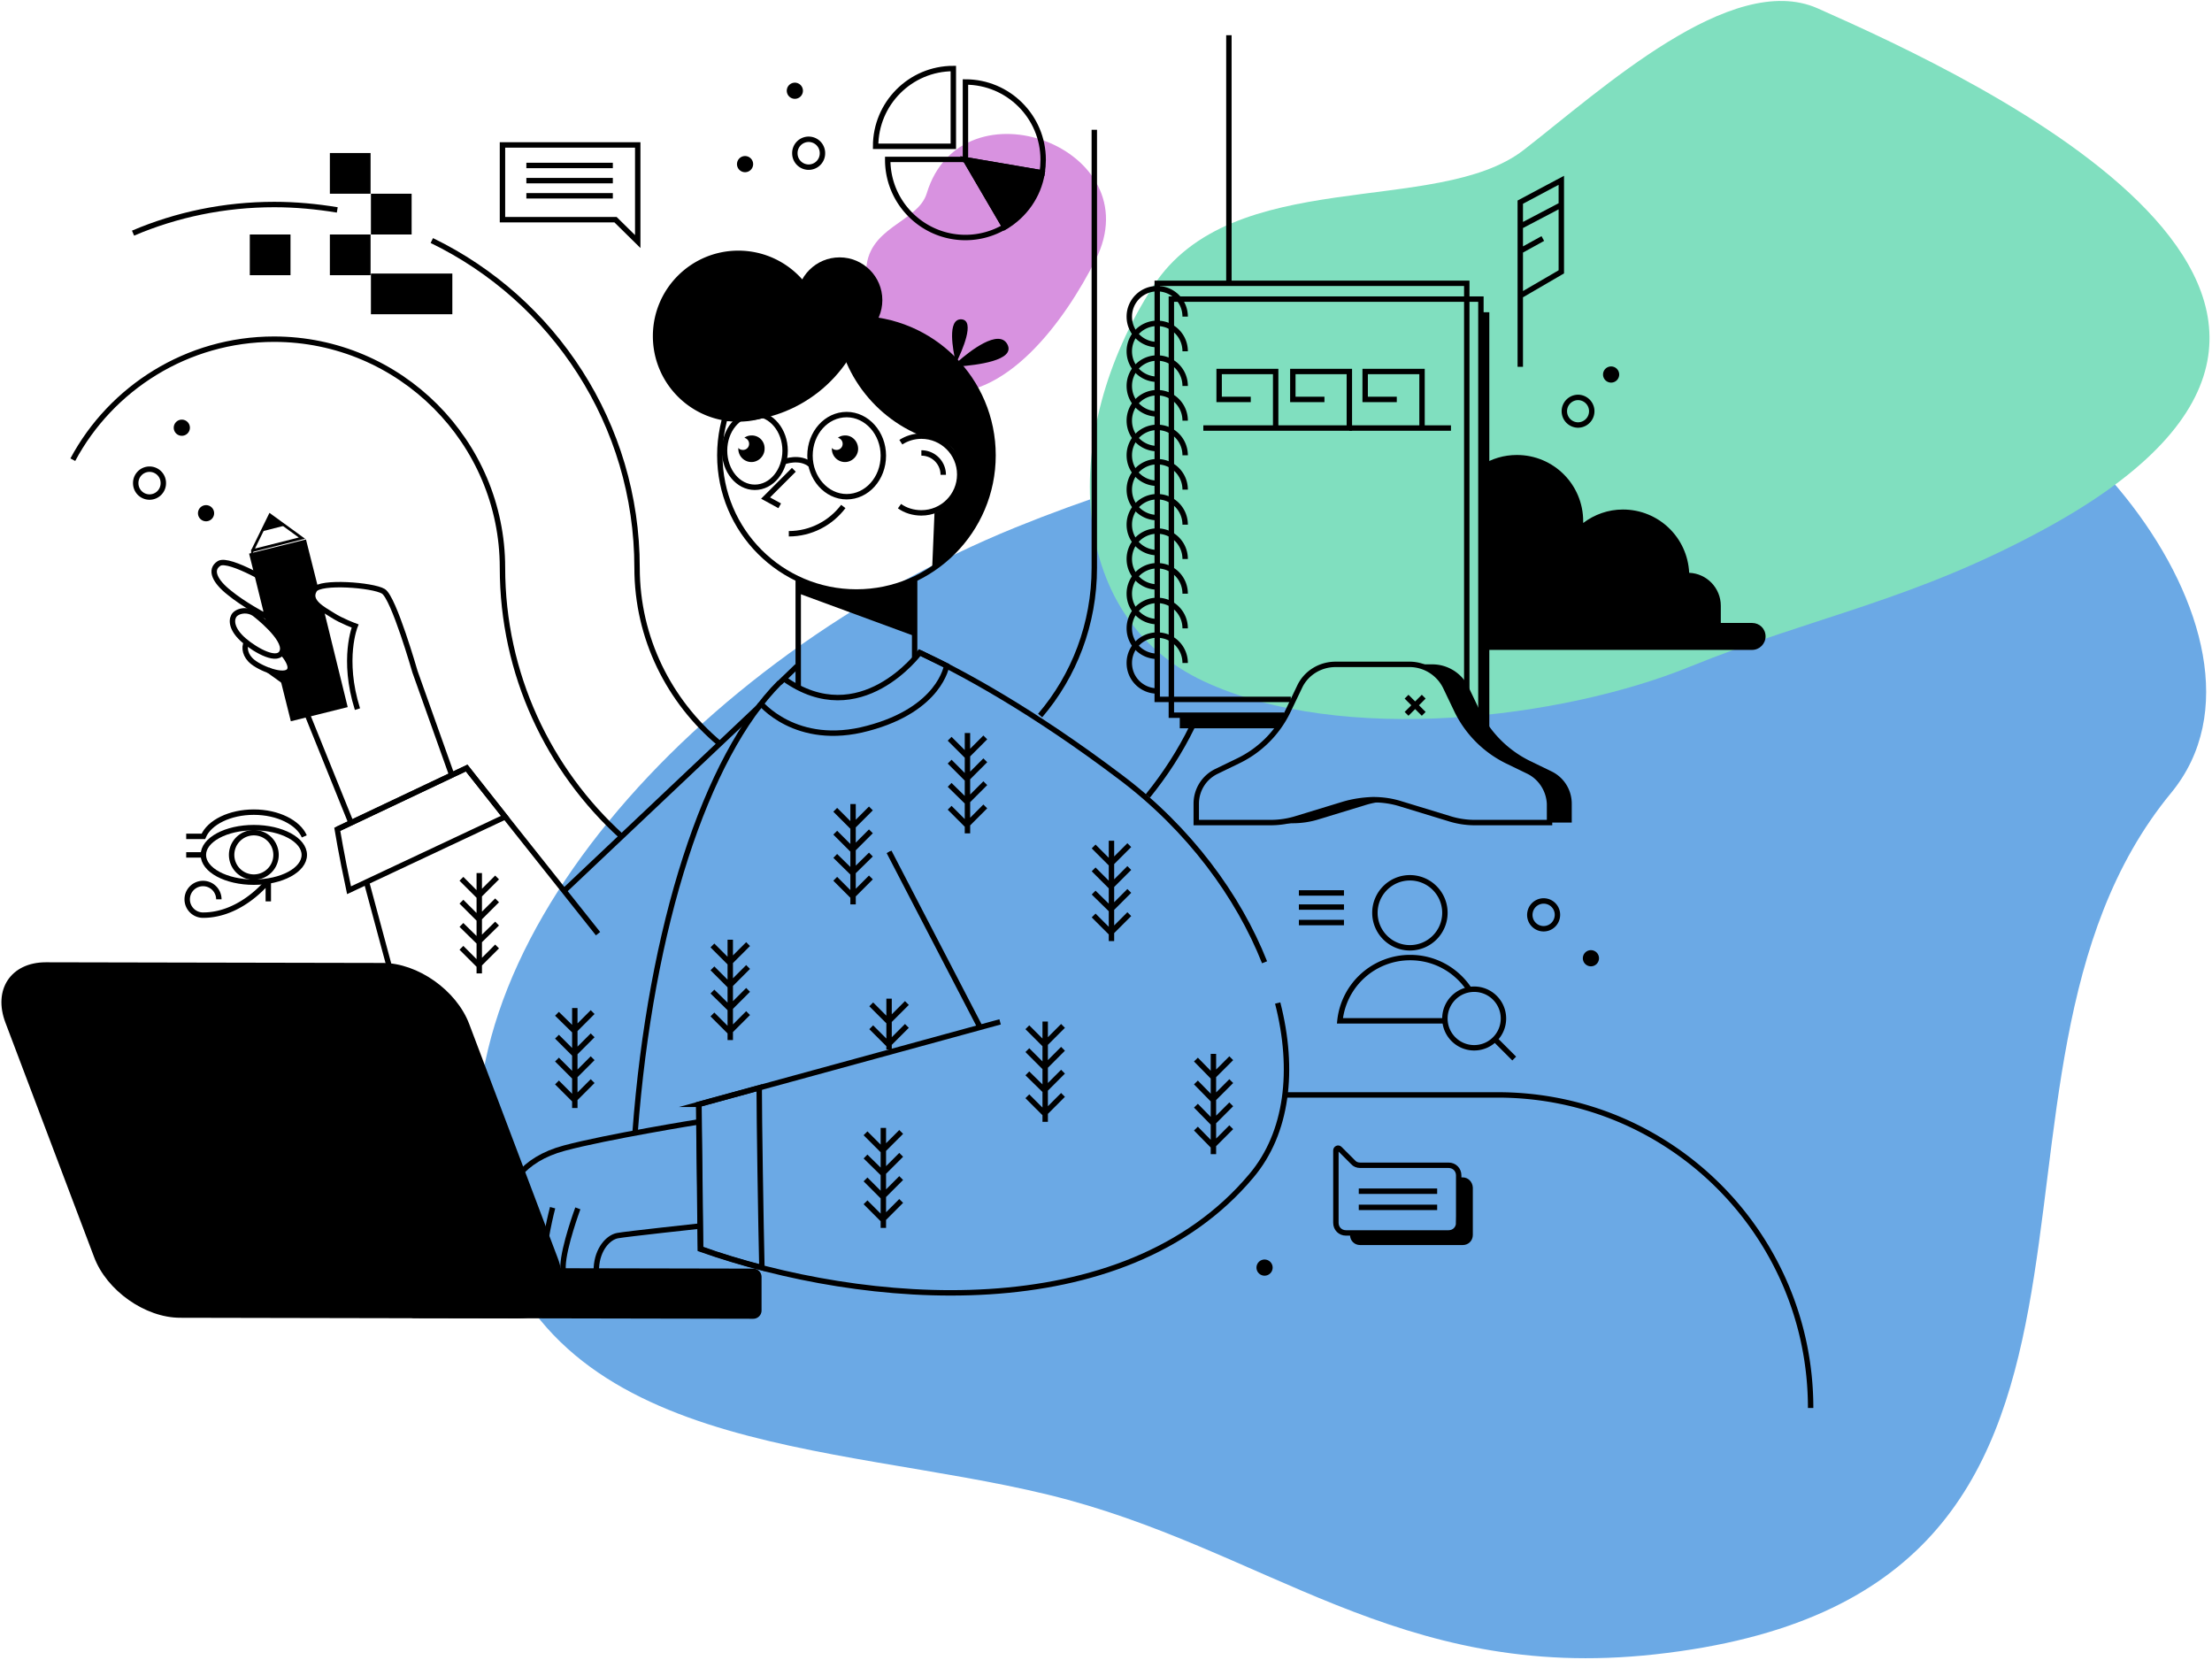<svg fill="none" xmlns="http://www.w3.org/2000/svg" viewBox="0 0 817 613"><path d="M387.119 552.026c79.987 19.457 128.859 69.406 224.078 58.974C812 589 714.97 398.332 801.871 292.872c48.128-58.405-48.437-169.464-113.571-164.738-72.289 5.245-213.526 26.094-313.202 66.654-118.245 48.117-217.246 157.988-195.775 250.333 21.471 92.344 127.809 87.448 207.796 106.905Z" fill="#6BA9E5"/><path d="M319.929 100.872c.338 20.254 10.737 41.418 25.372 43.849 25.948 4.311 48.054-26.354 59.361-48.786 20.873-41.41-49.452-67.199-62.377-24.521-3.308 10.921-22.64 12.385-22.356 29.458Z" fill="#D892E0"/><path d="M623.873 246.338c46.502-18.909 82.912-24.404 132.26-51.482 151.761-83.271-25.388-165.442-84.771-191.765-31.922-14.15-79.902 30.063-108.617 52.323-31.87 24.706-107.834 5.293-136.948 50.479-34.537 53.603-32.493 121.699 18.753 145.69s132.821 13.664 179.323-5.245Z" fill="#80DFBF"/><path d="M229.581 308.895c-26.967-24.492-43.993-59.925-43.993-99.212 0-46.498-37.903-84.417-84.38-84.417-32.062 0-60.148 18.027-74.315 44.509M440.346 268.365c-4.474 9.2-10.066 17.778-16.404 25.611M453.891 13v91.628M384.175 264.262c12.551-14.67 20.007-33.816 20.007-54.579V47.935M159.491 88.839c44.862 21.757 75.806 67.757 75.806 120.844 0 26.109 11.93 49.357 30.447 64.898M49.138 86.103c16.03-6.837 33.678-10.567 52.194-10.567 7.953 0 15.658.746 23.239 1.989" stroke="#000" stroke-width="2" stroke-miterlimit="10"/><path d="M277.674 160.823c-.994 0-1.989.249-2.734.87a2.278 2.278 0 0 1 1.74 2.238 2.228 2.228 0 0 1-2.237 2.238c-.746 0-1.367-.248-1.74-.746v.373c0 2.735 2.237 4.849 4.846 4.849 2.61 0 4.847-2.238 4.847-4.849.124-2.735-1.988-4.973-4.722-4.973ZM312.221 160.823c-.994 0-1.988.249-2.734.87a2.277 2.277 0 0 1 1.74 2.238 2.228 2.228 0 0 1-2.237 2.238c-.745 0-1.367-.248-1.74-.746v.373c0 2.735 2.237 4.849 4.847 4.849 2.61 0 4.847-2.238 4.847-4.849 0-2.735-2.113-4.973-4.723-4.973Z" fill="#000"/><path d="M316.322 218.635c27.866 0 50.455-22.599 50.455-50.477 0-27.877-22.589-50.476-50.455-50.476-27.865 0-50.454 22.599-50.454 50.476 0 27.878 22.589 50.477 50.454 50.477Z" stroke="#000" stroke-width="2" stroke-miterlimit="10"/><path d="m294.5 219 43.5 16v-21.5l-12 4.5h-18l-13.5-3.5v4.5ZM319.926 117.807c-1.118-.125-2.361-.125-3.479-.125-23.488 0-43.247 16.038-48.839 37.795 1.118.125 2.361.125 3.479.125 23.488 0 43.247-16.038 48.839-37.795Z" fill="#000"/><path d="M310.109 126.634c5.343 20.389 22.866 35.681 44.241 37.795-5.22-20.265-22.742-35.682-44.241-37.795Z" fill="#000"/><path d="M319.926 117.807s29.95 1.864 42.998 30.957c7.705 17.157 1.989 29.838-.994 40.903-2.858 10.692-17.647 20.513-17.647 20.513l.87-20.762s9.197-2.113 9.197-15.665c0-13.427-13.546-12.557-13.546-12.557l-30.82-34.562 9.942-8.827Z" fill="#000"/><path d="M311.476 187.056c-4.598 6.092-11.93 10.07-20.132 10.07M294.823 214.035v40.53M337.821 214.035v29.092M332.229 186.932c2.237 1.616 5.095 2.486 8.078 2.486 7.829 0 14.167-6.341 14.167-14.173 0-7.833-6.338-14.173-14.167-14.173-2.858 0-5.468.87-7.581 2.238" stroke="#000" stroke-width="2" stroke-miterlimit="10"/><path d="M348.384 175.369a8.063 8.063 0 0 0-8.077-8.081" stroke="#000" stroke-width="2" stroke-miterlimit="10"/><path d="M353.48 133.347c-.125.249-.622.249-.622-.124-.745-3.481-3.231-15.541 2.237-15.292 5.344.373 0 12.059-1.615 15.416ZM354.225 135.336c-.87 0-1.367-.994-.621-1.616 4.474-3.978 15.41-12.557 18.516-6.465 2.983 5.968-11.681 7.584-17.895 8.081Z" fill="#000"/><path d="m98.97 247.354 11.061 7.957 19.635 48.611M102.202 216.521s-17.398-10.692-21.25-8.454c-3.729 2.362-1.492 6.714 3.728 10.816 5.095 4.227 13.048 8.454 13.048 8.454l4.474-10.816ZM132.027 261.9c-5.841-18.525-.87-30.708-.87-30.708s-5.095-1.865-8.326-3.979c-3.355-2.113-9.32-5.097-6.711-9.324 1.989-3.357 21.624-1.865 25.476.497 3.853 2.362 11.682 29.714 11.682 29.714l13.545 38.043" stroke="#000" stroke-width="2" stroke-miterlimit="10"/><path d="M104.315 241.138c1.367 1.491 3.106 4.102 2.858 5.719-.622 3.978-10.19.497-13.794-2.363-2.859-2.237-3.356-5.346-2.362-7.211" stroke="#000" stroke-width="2" stroke-miterlimit="10"/><path d="M94.373 226.964s11.309 8.703 9.942 13.428c-1.367 4.6-9.818-.125-14.167-3.854-4.35-3.73-4.847-7.087-3.853-8.952.994-1.989 5.22-2.984 8.078-.622Z" stroke="#000" stroke-width="2" stroke-miterlimit="10"/><path d="m93.254 203.343 6.462-13.179 11.806 8.579-18.268 4.6Z" stroke="#000" stroke-miterlimit="10"/><path d="m96.734 196.256 8.326-2.114-5.344-3.978-2.982 6.092ZM119.6 225.224c-2.734-1.865-5.219-4.227-3.48-7.211.249-.373.746-.746 1.367-.995l-4.473-17.778-21.002 5.222 6.462 26.108c3.107 2.984 6.462 6.962 5.716 9.697 0 .125-.124.373-.248.498 1.864 1.74 3.604 4.102 3.231 6.092-.249 1.616-1.989 1.989-4.225 1.616l4.473 17.903 21.002-5.222-8.823-35.93Z" fill="#000"/><path d="m186.583 301.684-57.663 27.103c-2.858-13.303-4.349-22.503-4.349-22.503l47.845-22.627 14.167 18.027ZM280.532 260.781l-72.202 68.255" stroke="#000" stroke-width="2" stroke-miterlimit="10"/><path d="m220.882 344.825-48.591-61.168-47.72 22.627M287.988 252.203c.87-.871 5.593-5.346 6.462-6.217M234.551 418.426c5.717-76.46 26.222-139.12 53.437-166.348M213.425 446.275s-5.219 14.049-5.468 21.26c-.248 7.21 4.598 11.686 6.835 11.189 2.237-.497 5.095-3.357 5.468-10.443.373-7.087 4.474-11.314 7.829-11.936 3.356-.621 29.95-3.481 29.95-3.481" stroke="#000" stroke-width="2" stroke-miterlimit="10"/><path d="M204.105 446.026s-3.853 14.671-3.231 22.006c.621 7.335 4.474 10.692 6.089 10.692 1.616 0 3.604-2.735 3.604-2.735" stroke="#000" stroke-width="2" stroke-miterlimit="10"/><path d="M195.282 442.172s-4.474 14.049-3.729 21.633c.746 7.584 3.107 12.681 6.338 14.173 3.231 1.492 5.592-1.865 5.592-1.865" stroke="#000" stroke-width="2" stroke-miterlimit="10"/><path d="M258.163 414.323s-33.926 5.471-49.709 9.698c-15.782 4.227-21.25 14.173-23.487 23.621-2.237 9.574-1.616 21.509 1.243 25.239 4.722 6.34 8.202 1.492 8.202 1.492" stroke="#000" stroke-width="2" stroke-miterlimit="10"/><path d="m328.377 314.614 33.677 64.898s-19.635-37.546-33.677-64.898Z" stroke="#000" stroke-miterlimit="10"/><path d="m258.163 407.858 22.245-6.092c0 11.438.621 50.352.994 66.39-7.953-2.113-15.534-4.351-22.618-6.962l-.621-53.336Z" stroke="#000" stroke-width="2" stroke-miterlimit="10"/><path d="M471.911 370.436c6.338 24.741 3.604 47.99-9.694 63.779-47.471 56.693-142.912 48.487-203.557 27.103l-.621-53.46 111.347-30.459M339.685 241.013c15.907 7.46 41.756 21.509 74.315 46.125 25.227 19.022 43.371 43.763 53.064 68.255" stroke="#000" stroke-width="2" stroke-miterlimit="10"/><path d="M362.054 379.512s-19.51-37.546-33.677-64.898M280.532 259.289s13.297 16.908 40.016 9.698c26.718-7.087 29.079-23.125 29.079-23.125l-9.942-4.849s-21.871 29.714-50.081 9.698M135.383 325.803l8.574 31.828" stroke="#000" stroke-width="2" stroke-miterlimit="10"/><path d="m66.536 486.681 124.52.248c12.925 0 19.635-10.07 14.913-22.378l-32.684-86.407c-4.722-12.432-19.013-22.502-31.937-22.502l-124.397-.249c-12.924 0-19.634 10.07-14.912 22.378l32.683 86.407c4.598 12.432 18.89 22.503 31.814 22.503Z" fill="#000"/><path d="m153.029 486.805 125.142.249a3.078 3.078 0 0 0 3.107-3.108v-12.309a3.078 3.078 0 0 0-3.107-3.108l-125.142-.248a3.077 3.077 0 0 0-3.107 3.108v12.308a3.078 3.078 0 0 0 3.107 3.108ZM272.703 155.726c17.433 0 31.565-14.138 31.565-31.579 0-17.44-14.132-31.579-31.565-31.579s-31.565 14.139-31.565 31.579c0 17.441 14.132 31.579 31.565 31.579Z" fill="#000"/><path d="M310.109 126.634c8.716 0 15.782-7.069 15.782-15.79 0-8.72-7.066-15.79-15.782-15.79-8.717 0-15.783 7.07-15.783 15.79 0 8.721 7.066 15.79 15.783 15.79Z" fill="#000"/><path d="m293.208 173.504-10.439 10.444 5.219 2.859M326.264 168.283c0 8.454-6.089 15.167-13.546 15.167-7.456 0-13.545-6.837-13.545-15.167 0-8.454 6.089-15.168 13.545-15.168 7.457 0 13.546 6.838 13.546 15.168ZM289.977 166.418c0 7.459-4.971 13.551-11.185 13.551-6.213 0-11.184-6.092-11.184-13.551 0-7.46 4.971-13.552 11.184-13.552 6.09 0 11.185 6.092 11.185 13.552Z" stroke="#000" stroke-width="2" stroke-miterlimit="10"/><path d="M289.604 170.521s5.841-2.238 9.817 1.119M350.746 272.841l6.338 6.34 6.834-6.838M350.746 281.295l6.338 6.34 6.834-6.838M350.746 289.873l6.338 6.217 6.834-6.838M350.746 298.327l6.338 6.341 6.834-6.838M357.332 270.727v37.049M403.934 312.625l6.338 6.34 6.835-6.837M403.934 321.079l6.338 6.341 6.835-6.838M403.934 329.657l6.338 6.217 6.835-6.838M403.934 338.112l6.338 6.34 6.835-6.838M410.52 310.511v37.049M379.452 379.388l6.338 6.34 6.835-6.838M379.452 387.842l6.338 6.34 6.835-6.837M379.452 396.42l6.338 6.217 6.835-6.838M379.452 404.874l6.338 6.341 6.835-6.838M386.039 377.274v37.049M441.713 391.323l6.213 6.341 6.835-6.838M441.713 399.777l6.213 6.341 6.835-6.838M441.713 408.356l6.213 6.34 6.835-6.838M441.713 416.81l6.213 6.34 6.835-6.838M448.175 389.209v37.049M319.678 418.55l6.338 6.341 6.834-6.838M319.678 427.129l6.338 6.216 6.834-6.838M319.678 435.583l6.338 6.341 6.834-6.838M319.678 444.037l6.338 6.341 6.834-6.838M326.264 416.561v36.925M308.493 299.073l6.338 6.341 6.835-6.838M308.493 307.527l6.338 6.341 6.835-6.838M308.493 316.106l6.338 6.216 6.835-6.713M308.493 324.56l6.338 6.341 6.835-6.838M315.08 296.96v37.049M263.134 349.177l6.338 6.34 6.835-6.838M263.134 357.631l6.338 6.34 6.835-6.838M263.134 366.209l6.338 6.216 6.835-6.837M263.134 374.663l6.338 6.341 6.835-6.838M269.72 347.063v37.049M205.72 374.415l6.338 6.216 6.835-6.838M205.72 382.869l6.338 6.34 6.835-6.837M205.72 391.323l6.338 6.341 6.835-6.838M205.72 399.777l6.338 6.341 6.835-6.838M212.307 372.301v36.925M170.427 324.56l6.338 6.341 6.835-6.838M170.427 333.014l6.338 6.341 6.835-6.838M170.427 341.593l6.338 6.216 6.835-6.714M170.427 350.047l6.338 6.34 6.835-6.837M177.014 322.447v37.049M321.79 370.934l6.338 6.34 6.835-6.838M321.79 379.388l6.338 6.34 6.835-6.838M328.377 368.82v18.773" stroke="#000" stroke-width="2" stroke-miterlimit="10"/><path d="M167.072 101.023h-15.037v15.043h15.037v-15.043ZM152.035 101.023h-15.037v15.043h15.037v-15.043ZM136.874 86.6h-15.037v15.044h15.037V86.601ZM136.874 56.514h-15.037v15.043h15.037V56.514ZM107.297 86.6H92.26v15.044h15.037V86.601ZM152.035 71.557h-15.037v15.044h15.037V71.557Z" fill="#000"/><path d="M55.227 183.575a5.096 5.096 0 0 0 5.095-5.098 5.096 5.096 0 1 0-10.19 0 5.096 5.096 0 0 0 5.095 5.098ZM582.885 156.969a5.098 5.098 0 0 0 0-10.195 5.097 5.097 0 0 0-5.095 5.098 5.096 5.096 0 0 0 5.095 5.097Z" stroke="#000" stroke-width="2" stroke-miterlimit="10"/><path d="M67.157 160.948a2.983 2.983 0 1 0-.001-5.967 2.983 2.983 0 0 0 .001 5.967Z" fill="#000"/><path d="M575.112 338.986a5.096 5.096 0 1 0-9.962-2.148 5.095 5.095 0 1 0 9.962 2.148Z" stroke="#000" stroke-width="2" stroke-miterlimit="10"/><path d="M587.608 356.885a2.983 2.983 0 0 0 2.982-2.984 2.983 2.983 0 1 0-2.982 2.984ZM467.064 471.14a2.984 2.984 0 0 0 0-5.968 2.983 2.983 0 0 0-2.982 2.984 2.983 2.983 0 0 0 2.982 2.984ZM76.105 192.526a2.983 2.983 0 1 0-.002-5.967 2.983 2.983 0 0 0 .002 5.967Z" fill="#000"/><path d="M298.676 61.736a5.096 5.096 0 0 0 5.095-5.098 5.096 5.096 0 1 0-10.19 0 5.096 5.096 0 0 0 5.095 5.098Z" stroke="#000" stroke-width="2" stroke-miterlimit="10"/><path d="M275.188 63.6a2.983 2.983 0 1 0 0-5.966 2.983 2.983 0 0 0 0 5.966ZM293.581 36.498a2.983 2.983 0 0 0 2.982-2.984 2.983 2.983 0 1 0-2.982 2.983ZM595.064 141.304a2.984 2.984 0 0 0 0-5.968 2.983 2.983 0 0 0-2.982 2.984 2.983 2.983 0 0 0 2.982 2.984Z" fill="#000"/><path d="M476.757 258.295h-49.336V104.628h114.33v151.553" stroke="#000" stroke-width="2" stroke-miterlimit="10"/><path d="M474.272 264.138h-41.631V110.471h114.33v158.516" stroke="#000" stroke-width="2" stroke-miterlimit="10"/><path d="M550.078 115.32h-3.107v153.667h3.107V115.32ZM435.748 264.138h37.778l-1.367 4.849h-36.411v-4.849Z" fill="#000"/><path d="M427.421 127.255c-5.716 0-10.314-4.6-10.314-10.319a10.291 10.291 0 0 1 10.314-10.319c5.717 0 10.315 4.6 10.315 10.319" stroke="#000" stroke-width="2" stroke-miterlimit="10"/><path d="M427.421 140.061c-5.716 0-10.314-4.6-10.314-10.319a10.291 10.291 0 0 1 10.314-10.319c5.717 0 10.315 4.6 10.315 10.319" stroke="#000" stroke-width="2" stroke-miterlimit="10"/><path d="M427.421 152.866c-5.716 0-10.314-4.6-10.314-10.319a10.291 10.291 0 0 1 10.314-10.319c5.717 0 10.315 4.6 10.315 10.319" stroke="#000" stroke-width="2" stroke-miterlimit="10"/><path d="M427.421 165.672c-5.716 0-10.314-4.6-10.314-10.319a10.291 10.291 0 0 1 10.314-10.319c5.717 0 10.315 4.6 10.315 10.319" stroke="#000" stroke-width="2" stroke-miterlimit="10"/><path d="M427.421 178.477c-5.716 0-10.314-4.6-10.314-10.319a10.291 10.291 0 0 1 10.314-10.319c5.717 0 10.315 4.6 10.315 10.319" stroke="#000" stroke-width="2" stroke-miterlimit="10"/><path d="M427.421 191.159c-5.716 0-10.314-4.6-10.314-10.319a10.291 10.291 0 0 1 10.314-10.319c5.717 0 10.315 4.6 10.315 10.319" stroke="#000" stroke-width="2" stroke-miterlimit="10"/><path d="M427.421 204.089a10.292 10.292 0 0 1-10.314-10.32 10.292 10.292 0 0 1 10.314-10.319 10.292 10.292 0 0 1 10.315 10.319" stroke="#000" stroke-width="2" stroke-miterlimit="10"/><path d="M427.421 216.77c-5.716 0-10.314-4.6-10.314-10.319a10.291 10.291 0 0 1 10.314-10.319c5.717 0 10.315 4.6 10.315 10.319" stroke="#000" stroke-width="2" stroke-miterlimit="10"/><path d="M427.421 229.575c-5.716 0-10.314-4.6-10.314-10.319a10.291 10.291 0 0 1 10.314-10.319c5.717 0 10.315 4.6 10.315 10.319" stroke="#000" stroke-width="2" stroke-miterlimit="10"/><path d="M427.421 242.381c-5.716 0-10.314-4.6-10.314-10.319a10.291 10.291 0 0 1 10.314-10.319c5.717 0 10.315 4.6 10.315 10.319" stroke="#000" stroke-width="2" stroke-miterlimit="10"/><path d="M427.421 255.186c-5.716 0-10.314-4.6-10.314-10.319a10.291 10.291 0 0 1 10.314-10.319c5.717 0 10.315 4.6 10.315 10.319M668.757 520c0-63.903-51.697-115.623-115.573-115.623h-78.042" stroke="#000" stroke-width="2" stroke-miterlimit="10"/><path d="M647.134 230.073h-11.557v-6.341c0-6.589-5.22-11.935-11.682-12.184-.621-13.054-11.309-23.373-24.481-23.373-5.468 0-10.564 1.865-14.665 4.973v-.622c0-13.551-10.935-24.492-24.481-24.492-4.847 0-9.196 1.368-13.049 3.73v68.255h99.915c2.734 0 4.971-2.238 4.971-4.973 0-2.86-2.237-4.973-4.971-4.973Z" fill="#000"/><path d="m564.617 284.9-7.953-3.854a40.5 40.5 0 0 1-18.516-18.524l-4.226-8.828c-2.485-5.097-7.705-8.329-13.297-8.329h-27.34c-5.716 0-10.935 3.232-13.297 8.329l-4.225 8.828a39.38 39.38 0 0 1-18.516 18.524l-7.954 3.854c-4.598 2.238-7.456 6.838-7.456 11.935v6.963h27.464c3.231 0 6.586-.498 9.693-1.492l17.523-5.346c3.479-.995 6.959-1.492 10.563-1.616 3.604 0 7.083.497 10.563 1.616l17.522 5.346a31.616 31.616 0 0 0 9.693 1.492h27.464v-6.963c-.248-5.097-3.231-9.697-7.705-11.935Z" stroke="#000" stroke-width="2" stroke-miterlimit="10"/><path d="M506.831 295.592c-3.604 0-7.083.498-10.563 1.616l-17.522 5.346c-3.107.995-6.338 1.492-9.694 1.492h8.451c3.231 0 6.586-.497 9.693-1.492l17.522-5.346c2.113-.621 4.226-.994 6.338-1.243-1.367-.373-2.734-.373-4.225-.373ZM573.068 284.9l-7.953-3.854a40.507 40.507 0 0 1-18.517-18.524l-4.225-8.828c-2.486-5.097-7.705-8.329-13.297-8.329h-8.451c5.717 0 10.936 3.232 13.297 8.329l4.226 8.828a39.376 39.376 0 0 0 18.516 18.524l7.954 3.854c4.598 2.238 7.456 6.838 7.456 11.935v6.963h8.45v-6.963c0-5.097-2.858-9.697-7.456-11.935Z" fill="#000"/><path d="m519.507 257.3 6.338 6.341M525.845 257.3l-6.338 6.341M461.969 147.52h-11.682v-10.319h20.878v20.887h-26.718M489.184 147.52h-11.681v-10.319h20.878v20.887h-26.719" stroke="#000" stroke-width="2" stroke-miterlimit="10"/><path d="M515.903 147.52h-11.682v-10.319h21.002v20.887h-26.842M535.911 158.088h-10.688M561.511 135.461V74.665l15.161-8.08V100.4l-15.161 8.827M576.672 75.66l-15.161 7.957M561.511 92.693l8.326-4.6M520.75 350.047c7.137 0 12.924-5.789 12.924-12.93s-5.787-12.93-12.924-12.93c-7.138 0-12.925 5.789-12.925 12.93s5.787 12.93 12.925 12.93ZM542.621 365.339c-4.722-7.087-12.675-11.687-21.747-11.687a26.045 26.045 0 0 0-25.973 23.373h38.897M496.392 329.782H479.74M496.392 335.003H479.74M496.392 340.722H479.74" stroke="#000" stroke-width="2" stroke-miterlimit="10"/><path d="M544.485 386.972c5.972 0 10.812-4.843 10.812-10.817 0-5.973-4.84-10.816-10.812-10.816-5.971 0-10.811 4.843-10.811 10.816 0 5.974 4.84 10.817 10.811 10.817ZM552.066 383.739l7.208 7.211M327.88 59c0 15.914 12.924 28.72 28.706 28.72a28.613 28.613 0 0 0 14.54-3.979l-14.54-24.865H327.88v.125Z" stroke="#000" stroke-width="2" stroke-miterlimit="10"/><path d="M384.92 63.85c.249-1.617.373-3.233.373-4.85 0-15.913-12.924-28.719-28.707-28.719v28.72l28.334 4.848ZM352.113 25.308c-15.907 0-28.707 12.93-28.707 28.72h28.707v-28.72Z" stroke="#000" stroke-width="2" stroke-miterlimit="10"/><path d="M384.92 63.85 356.586 59l14.54 24.866c7.208-4.228 12.427-11.438 13.794-20.017Z" fill="#000" stroke="#000" stroke-width="2" stroke-miterlimit="10"/><path d="M93.751 325.803c10.295 0 18.641-4.508 18.641-10.07s-8.346-10.07-18.64-10.07c-10.296 0-18.641 4.508-18.641 10.07s8.345 10.07 18.64 10.07ZM74.986 315.733h-6.213" stroke="#000" stroke-width="2" stroke-miterlimit="10"/><path d="M68.773 308.895h6.338c2.237-5.222 9.817-8.951 18.64-8.951 8.948 0 16.404 3.854 18.641 8.951" stroke="#000" stroke-width="2" stroke-miterlimit="10"/><path d="M93.751 323.938a8.203 8.203 0 0 0 8.202-8.205 8.204 8.204 0 0 0-8.202-8.206 8.204 8.204 0 0 0-8.202 8.206 8.203 8.203 0 0 0 8.202 8.205Z" stroke="#000" stroke-width="2" stroke-miterlimit="10"/><path d="M99.095 332.89v-7.584s-9.817 12.681-24.109 12.681a5.835 5.835 0 0 1-5.84-5.843 5.835 5.835 0 0 1 5.84-5.843c3.231 0 5.841 2.61 5.841 5.843" stroke="#000" stroke-width="2" stroke-miterlimit="10" stroke-linejoin="bevel"/><path d="M185.588 53.53v27.6h41.756l8.202 8.082V53.53h-49.958ZM194.412 61.114h31.938M194.412 66.709h31.938M194.412 72.303h31.938M538.769 451.621v-17.53c0-2.114-1.616-3.73-3.728-3.73h-32.684c-.994 0-1.988-.373-2.609-1.119l-4.971-4.973c-.497-.497-1.367-.124-1.367.622v26.73c0 2.113 1.615 3.73 3.728 3.73h37.903c2.112 0 3.728-1.617 3.728-3.73ZM530.816 445.902H501.86M530.816 439.934H501.86" stroke="#000" stroke-width="2" stroke-miterlimit="10"/><path d="M540.26 434.837h-1.367v16.784c0 2.113-1.615 3.73-3.728 3.73h-36.536v.746c0 2.113 1.616 3.729 3.728 3.729h37.903c2.113 0 3.728-1.616 3.728-3.729v-17.53c-.124-2.114-1.739-3.73-3.728-3.73Z" fill="#000"/></svg>